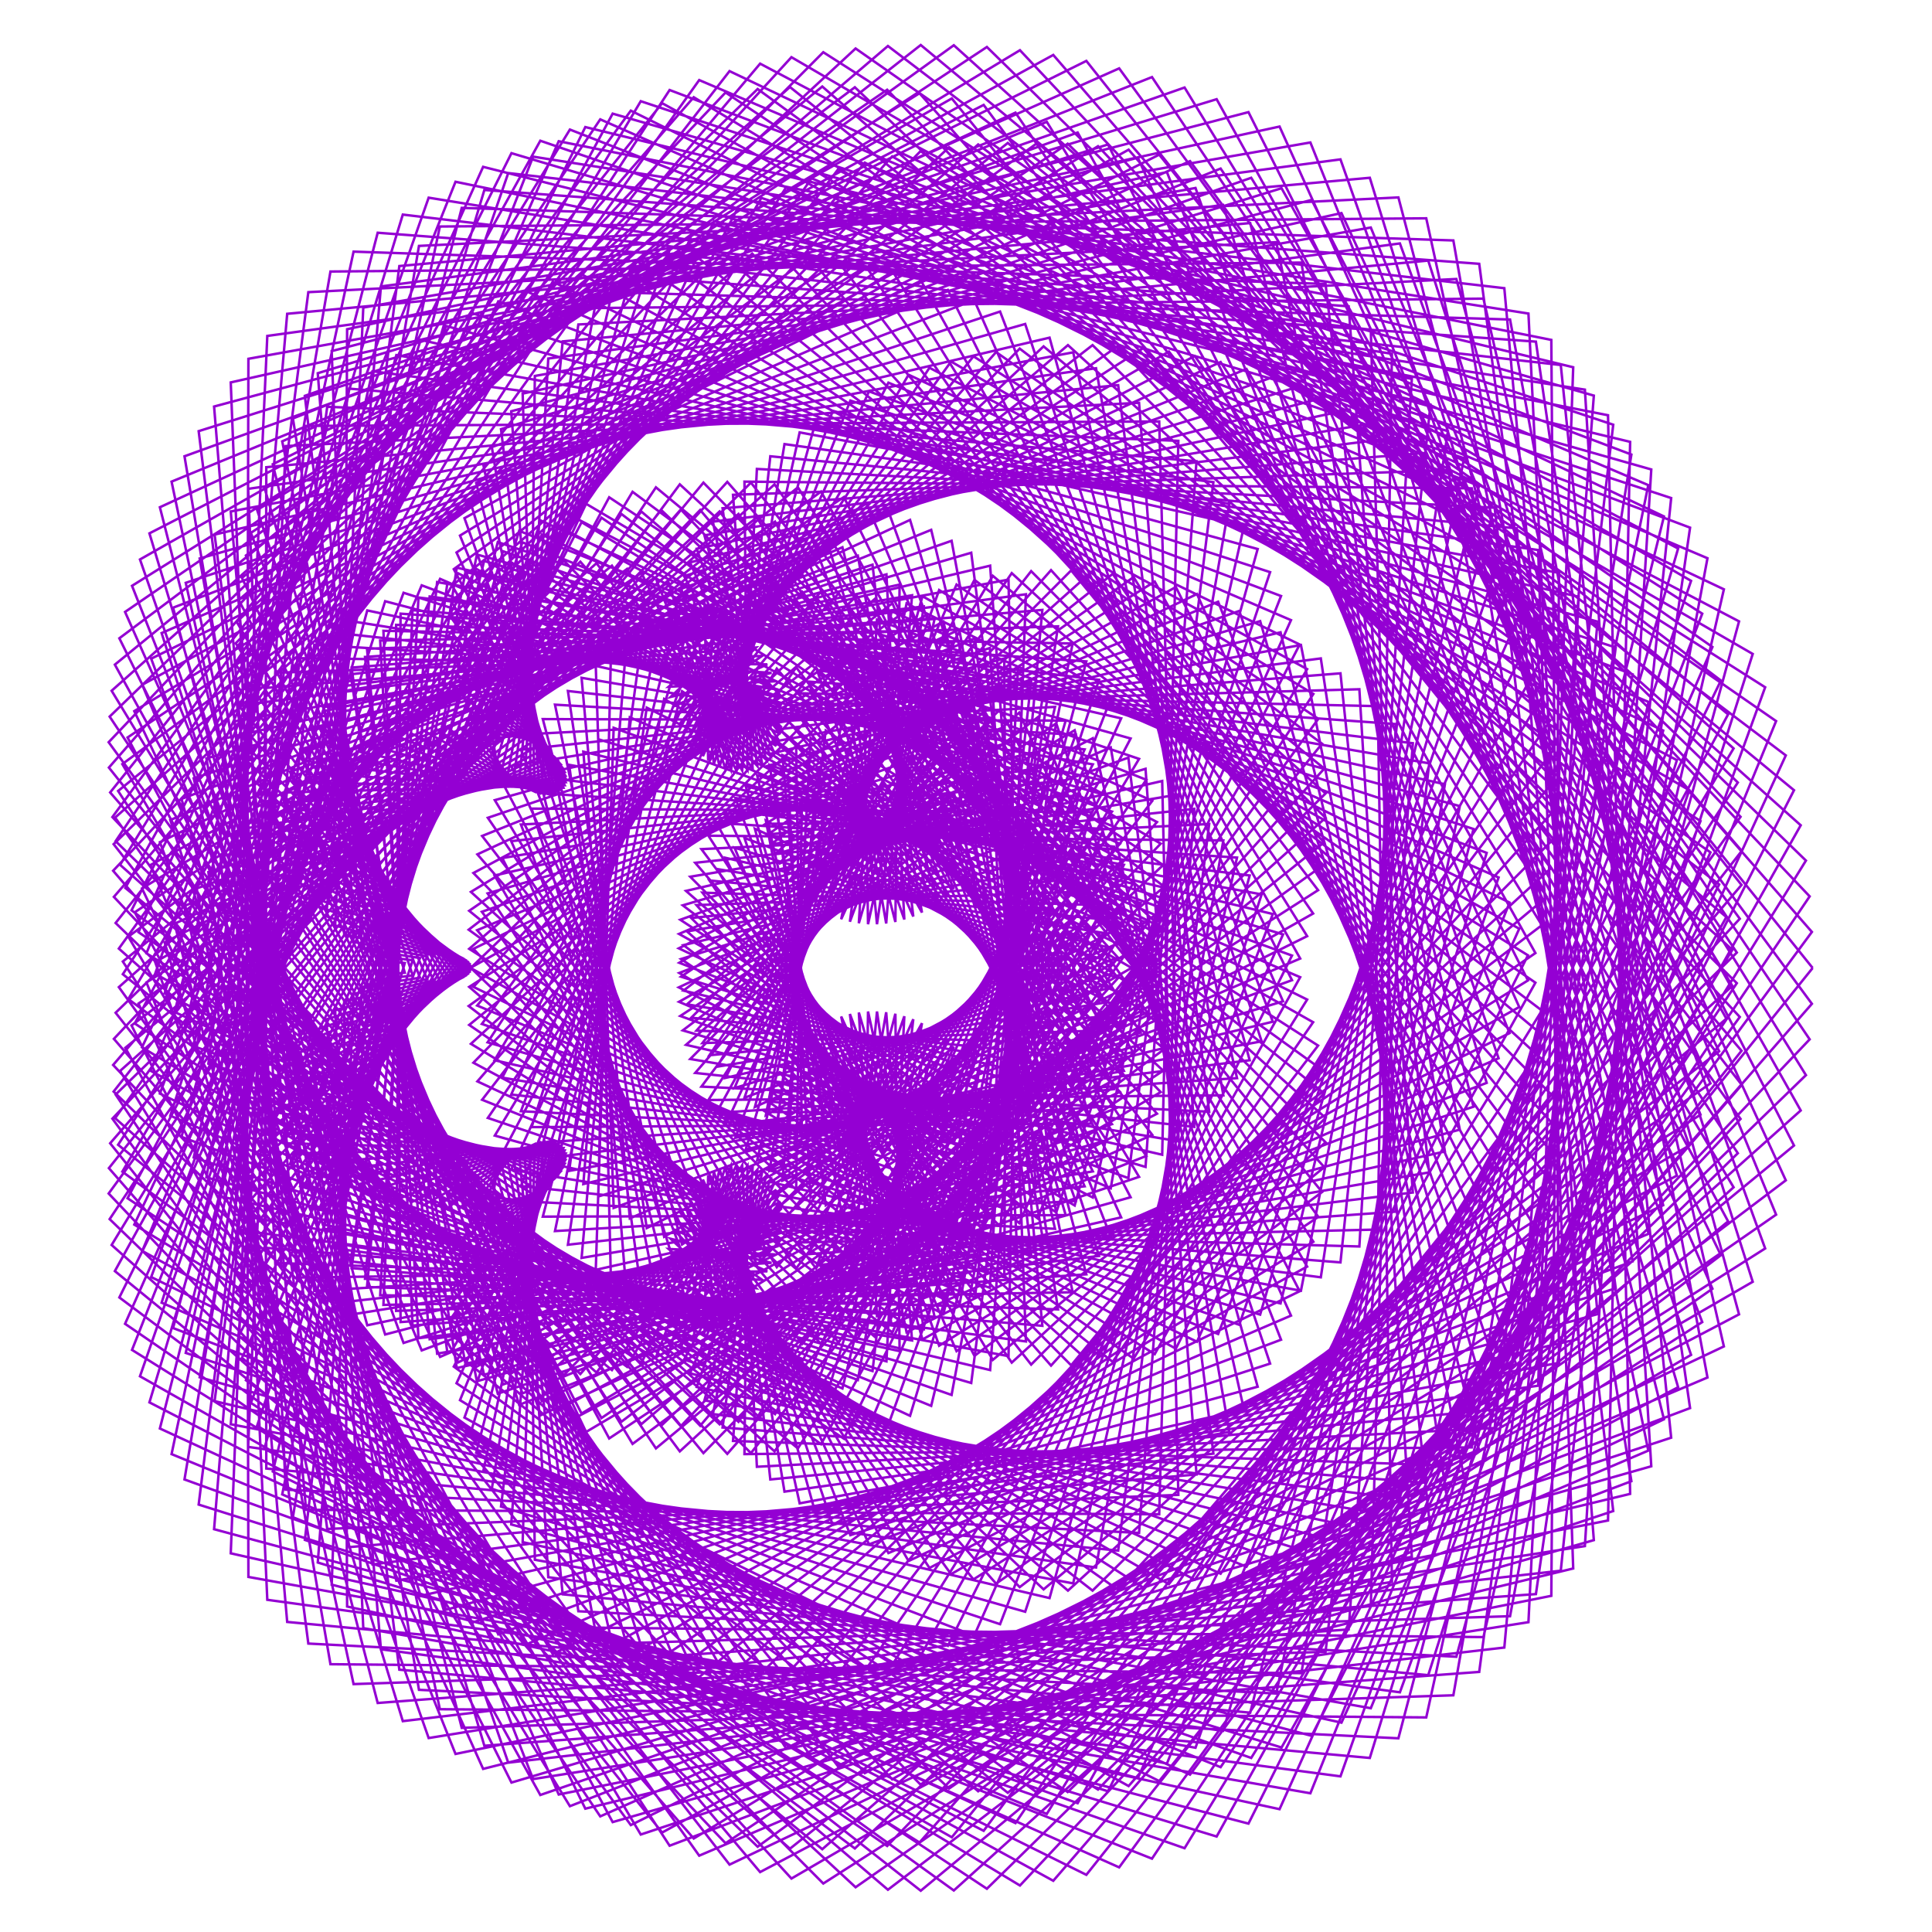 <?xml version="1.0" encoding="utf-8"  standalone="no"?>
<svg 
 width="777" height="777"
 viewBox="0 0 777 777"
 xmlns="http://www.w3.org/2000/svg"
 xmlns:xlink="http://www.w3.org/1999/xlink"
>

<title>Gnuplot</title>
<desc>Produced by GNUPLOT 5.2 patchlevel 7 </desc>

<g id="gnuplot_canvas">

<rect x="0" y="0" width="777" height="777" fill="none"/>
<defs>

	<circle id='gpDot' r='0.5' stroke-width='0.5' stroke='currentColor'/>
	<path id='gpPt0' stroke-width='0.222' stroke='currentColor' d='M-1,0 h2 M0,-1 v2'/>
	<path id='gpPt1' stroke-width='0.222' stroke='currentColor' d='M-1,-1 L1,1 M1,-1 L-1,1'/>
	<path id='gpPt2' stroke-width='0.222' stroke='currentColor' d='M-1,0 L1,0 M0,-1 L0,1 M-1,-1 L1,1 M-1,1 L1,-1'/>
	<rect id='gpPt3' stroke-width='0.222' stroke='currentColor' x='-1' y='-1' width='2' height='2'/>
	<rect id='gpPt4' stroke-width='0.222' stroke='currentColor' fill='currentColor' x='-1' y='-1' width='2' height='2'/>
	<circle id='gpPt5' stroke-width='0.222' stroke='currentColor' cx='0' cy='0' r='1'/>
	<use xlink:href='#gpPt5' id='gpPt6' fill='currentColor' stroke='none'/>
	<path id='gpPt7' stroke-width='0.222' stroke='currentColor' d='M0,-1.33 L-1.33,0.67 L1.33,0.67 z'/>
	<use xlink:href='#gpPt7' id='gpPt8' fill='currentColor' stroke='none'/>
	<use xlink:href='#gpPt7' id='gpPt9' stroke='currentColor' transform='rotate(180)'/>
	<use xlink:href='#gpPt9' id='gpPt10' fill='currentColor' stroke='none'/>
	<use xlink:href='#gpPt3' id='gpPt11' stroke='currentColor' transform='rotate(45)'/>
	<use xlink:href='#gpPt11' id='gpPt12' fill='currentColor' stroke='none'/>
	<path id='gpPt13' stroke-width='0.222' stroke='currentColor' d='M0,1.330 L1.265,0.411 L0.782,-1.067 L-0.782,-1.076 L-1.265,0.411 z'/>
	<use xlink:href='#gpPt13' id='gpPt14' fill='currentColor' stroke='none'/>
	<filter id='textbox' filterUnits='objectBoundingBox' x='0' y='0' height='1' width='1'>
	  <feFlood flood-color='white' flood-opacity='1' result='bgnd'/>
	  <feComposite in='SourceGraphic' in2='bgnd' operator='atop'/>
	</filter>
	<filter id='greybox' filterUnits='objectBoundingBox' x='0' y='0' height='1' width='1'>
	  <feFlood flood-color='lightgrey' flood-opacity='1' result='grey'/>
	  <feComposite in='SourceGraphic' in2='grey' operator='atop'/>
	</filter>
</defs>
<g fill="none" color="white" stroke="currentColor" stroke-width="1.00" stroke-linecap="butt" stroke-linejoin="miter">
</g>
<g fill="none" color="black" stroke="currentColor" stroke-width="1.00" stroke-linecap="butt" stroke-linejoin="miter">
</g>
<g fill="none" color="black" stroke="currentColor" stroke-width="1.00" stroke-linecap="butt" stroke-linejoin="miter">
</g>
	<g id="gnuplot_plot_1" ><title>real(z(t)),imag(z(t))</title>
<g fill="none" color="black" stroke="currentColor" stroke-width="1.00" stroke-linecap="butt" stroke-linejoin="miter">
	<path stroke='rgb(148,   0, 211)'  d='M729.0,389.3 L466.2,62.2 L189.0,201.3 L224.7,318.4 L132.3,307.7 L64.3,574.5 L408.4,733.2 L622.1,417.8
		L399.3,231.6 L322.5,360.1 L398.3,290.2 L202.3,221.7 L125.2,485.7 L398.2,551.0 L416.5,302.5 L198.9,352.1
		L307.8,539.5 L450.9,399.7 L303.6,333.3 L344.9,489.5 L532.5,338.8 L314.0,102.5 L47.5,318.1 L198.8,551.1
		L312.2,478.5 L275.1,546.8 L522.2,623.0 L692.1,273.7 L357.1,18.5 L96.0,241.3 L176.9,394.5 L134.8,406.3
		L146.1,654.8 L527.0,721.2 L683.9,330.2 L391.5,143.3 L273.3,291.2 L304.1,260.4 L106.5,276.7 L107.1,590.6
		L449.7,623.6 L486.3,331.4 L282.1,341.5 L372.4,462.3 L432.6,295.5 L223.2,283.4 L267.1,497.4 L467.0,382.4
		L282.9,194.1 L101.7,414.0 L304.4,570.4 L389.0,427.4 L308.8,470.5 L506.8,528.7 L600.3,206.8 L241.4,48.0
		L46.5,338.3 L197.6,485.2 L199.7,471.9 L253.6,667.2 L617.7,641.1 L679.7,212.2 L316.1,75.4 L186.1,280.7
		L219.1,301.2 L66.2,379.0 L162.0,692.2 L551.3,645.9 L561.3,291.2 L324.9,274.1 L367.3,368.6 L350.9,227.1
		L121.1,302.0 L217.6,569.1 L463.4,456.4 L320.2,268.4 L196.2,449.6 L398.1,517.9 L409.9,332.3 L273.0,397.1
		L439.5,481.6 L500.3,211.6 L169.2,136.7 L68.5,448.7 L278.8,539.4 L287.1,471.3 L334.9,613.3 L642.5,528.5
		L605.0,115.9 L204.4,69.6 L111.5,339.2 L188.1,386.8 L98.1,479.5 L269.3,742.3 L656.1,595.7 L591.9,196.4
		L299.4,193.7 L300.6,309.6 L246.1,227.5 L49.4,386.7 L233.5,668.4 L525.7,509.4 L394.9,284.2 L280.1,414.5
		L435.0,419.9 L358.9,242.6 L188.5,373.9 L367.3,503.5 L442.0,273.4 L168.3,240.3 L152.9,520.9 L379.9,525.0
		L345.4,407.2 L352.7,529.3 L597.9,435.5 L491.9,82.4 L107.5,135.1 L93.8,439.9 L227.1,468.0 L181.2,530.4
		L381.7,719.3 L714.3,488.5 L551.3,91.5 L215.1,151.2 L213.1,317.5 L170.3,293.8 L44.9,500.7 L317.7,743.5
		L621.8,500.8 L455.9,232.1 L308.9,335.6 L399.6,326.2 L257.9,205.7 L102.7,421.9 L339.4,578.6 L452.0,347.8
		L228.9,307.6 L258.4,523.3 L449.0,445.6 L338.5,316.7 L304.5,466.7 L516.0,402.7 L391.8,120.7 L69.6,244.4
		L147.7,533.0 L313.8,497.9 L268.2,511.1 L449.5,639.3 L699.7,369.5 L450.1,27.5 L113.5,177.5 L156.2,388.2
		L159.6,388.6 L109.7,591.8 L436.9,754.0 L700.4,422.6 L459.8,140.0 L268.2,262.7 L314.4,283.7 L154.9,241.8
		L65.0,523.9 L381.2,661.9 L519.6,384.3 L309.5,307.6 L333.1,460.5 L450.4,339.4 L265.1,251.7 L223.5,465.3
		L448.0,438.0 L348.5,202.5 L104.6,347.1 L249.9,571.8 L400.4,457.1 L310.0,438.8 L447.5,547.7 L623.5,289.7
		L330.7,34.8 L46.2,267.3 L165.2,483.6 L215.1,460.1 L210.2,620.2 L539.5,692.8 L718.2,303.8 L393.4,58.1
		L181.4,241.9 L227.4,312.0 L99.1,333.1 L99.9,634.2 L480.8,702.9 L602.7,352.9 L358.5,245.8 L341.8,370.7
		L383.6,258.5 L159.3,251.3 L161.1,531.7 L436.9,512.5 L374.9,277.7 L188.7,396.9 L351.8,537.6 L438.2,363.9
		L282.5,359.0 L387.4,494.9 L528.2,279.1 L244.8,107.4 L47.8,381.5 L239.9,552.0 L302.7,469.5 L294.8,579.5
		L582.4,589.4 L662.9,195.1 L281.2,32.2 L96.7,291.4 L187.2,392.4 L114.4,433.6 L194.8,702.1 L594.9,672.4
		L649.8,260.4 L342.0,161.1 L284.8,305.8 L283.3,241.7 L73.0,321.3 L159.4,635.7 L494.4,575.9 L446.7,300.6
		L273.1,375.6 L404.9,449.6 L403.9,264.8 L199.0,321.8 L312.4,509.6 L465.3,330.6 L226.6,205.8 L117.1,468.2
		L345.0,555.0 L370.8,411.5 L321.4,499.7 L554.1,494.5 L559.8,142.3 L172.4,79.5 L62.4,391.6 L216.8,478.8
		L187.7,493.2 L306.2,698.9 L672.1,578.2 L627.7,146.8 L261.5,105.3 L197.5,303.8 L201.4,294.0 L48.3,430.7
		L229.2,726.4 L594.8,583.1 L515.0,254.3 L310.0,303.1 L386.4,354.4 L311.7,209.8 L103.2,355.1 L273.4,583.7
		L467.9,404.7 L274.3,278.0 L218.3,489.3 L428.6,488.7 L378.1,317.4 L279.6,431.5 L480.3,453.2 L458.1,162.0
		L114.9,179.4 L100.3,495.3 L301.4,521.4 L274.9,484.2 L382.5,633.1 L679.4,460.7 L539.1,64.1 L153.2,115.2
		L131.2,368.5 L179.2,384.0 L95.2,528.4 L344.1,759.0 L688.7,518.3 L532.5,159.9 L277.5,226.2 L311.1,302.1
		L206.0,226.4 L46.3,449.7 L302.5,676.5 L533.1,449.6 L351.6,287.1 L299.4,441.5 L449.6,385.1 L315.2,238.3
		L196.1,419.2 L410.2,481.2 L405.6,233.1 L130.2,284.4 L194.7,552.9 L396.7,493.6 L325.3,415.9 L391.9,545.3
		L620.1,372.1 L421.0,49.0 L69.0,193.7 L126.7,467.5 L225.8,460.8 L186.8,570.1 L453.9,718.3 L728.7,403.7
		L478.6,64.8 L191.5,194.2 L223.5,319.0 L137.9,304.7 L60.1,564.0 L395.6,736.3 L623.7,429.3 L406.9,230.5
		L319.8,357.3 L399.5,295.6 L210.1,218.1 L120.7,477.1 L390.6,556.2 L422.6,308.0 L202.0,345.1 L300.5,538.4
		L451.7,406.2 L308.0,330.0 L338.4,487.3 L531.5,348.4 L325.5,103.5 L49.2,307.3 L191.6,549.7 L313.2,480.8
		L273.1,541.4 L511.8,626.8 L695.0,287.3 L370.3,18.1 L97.3,232.4 L174.4,394.3 L138.4,402.8 L139.6,646.1
		L514.6,727.6 L687.9,342.8 L400.6,141.6 L271.9,287.8 L306.5,263.8 L113.0,270.5 L99.8,581.9 L440.8,630.4
		L492.0,338.0 L284.9,336.1 L366.7,463.1 L436.2,301.4 L228.4,277.9 L260.1,493.9 L465.6,390.8 L292.5,193.8
		L100.7,404.5 L297.0,571.8 L391.4,431.0 L307.9,465.7 L498.4,532.8 L605.2,218.3 L253.7,44.5 L45.2,328.6
		L193.5,485.7 L201.9,469.3 L246.2,661.0 L607.3,650.0 L686.7,224.5 L326.4,71.7 L184.7,275.9 L221.1,302.7
		L70.2,371.5 L151.9,684.9 L542.4,655.3 L568.2,298.9 L328.6,269.6 L363.7,369.8 L356.5,231.0 L125.5,293.8
		L208.8,565.0 L461.0,464.9 L328.2,268.4 L193.9,442.3 L392.1,521.8 L414.7,335.9 L273.2,391.3 L432.2,484.8
		L505.8,220.8 L179.4,131.1 L64.3,439.8 L274.0,541.9 L289.4,470.1 L328.1,609.1 L634.9,538.5 L614.7,126.1
		L214.4,63.0 L108.7,333.2 L188.8,387.6 L99.7,472.1 L257.7,737.8 L648.8,607.7 L601.1,204.2 L304.4,188.6
		L298.5,309.9 L252.2,228.8 L51.6,376.7 L222.3,665.2 L522.7,519.3 L402.3,285.2 L278.0,409.3 L431.4,425.0
		L365.9,244.7 L188.7,366.3 L359.6,505.7 L446.7,281.1 L175.8,234.1 L146.8,514.3 L375.9,529.8 L349.1,406.8
		L347.2,525.6 L592.6,445.1 L502.8,89.7 L115.5,126.2 L88.7,434.0 L226.4,469.5 L181.4,524.4 L370.2,717.7
		L709.9,502.1 L563.0,97.9 L220.5,144.2 L210.9,316.4 L175.3,293.1 L44.1,490.3 L304.7,742.7 L619.6,512.8
		L464.4,233.9 L308.0,331.3 L398.5,330.8 L265.9,205.1 L101.4,412.3 L330.2,580.8 L455.6,355.4 L234.6,302.3
		L251.9,519.5 L447.2,452.1 L344.1,315.7 L299.9,462.3 L511.9,410.9 L402.2,125.3 L74.7,234.4 L140.5,528.8
		L313.0,501.2 L268.4,506.6 L439.4,639.7 L698.5,383.1 L463.3,31.0 L117.8,168.3 L152.8,386.3 L162.8,387.3
		L106.3,582.6 L423.6,756.4 L700.5,436.3 L470.1,141.4 L268.6,257.8 L314.7,286.8 L162.3,238.4 L60.8,513.6
		L370.4,665.6 L522.9,393.0 L314.7,303.7 L327.7,458.8 L451.4,346.0 L271.9,248.6 L218.5,459.4 L443.7,445.1
		L357.3,205.6 L106.9,337.7 L241.9,570.3 L400.9,462.1 L311.5,434.8 L439.1,548.6 L624.6,301.8 L343.8,35.1
		L48.0,256.7 L159.9,482.3 L217.1,459.5 L205.6,613.1 L527.5,698.1 L721.5,317.8 L405.3,57.5 L181.8,235.5
		L227.6,313.3 L104.4,327.9 L92.8,624.7 L469.3,709.3 L607.1,363.0 L364.6,242.7 L338.3,369.7 L386.9,263.7
		L165.9,245.4 L154.2,524.8 L431.4,519.7 L382.4,280.8 L189.3,389.2 L344.6,538.9 L441.2,369.5 L285.3,354.1
		L380.0,495.0 L530.2,289.1 L256.3,105.2 L46.5,371.2 L233.4,552.6 L304.6,470.4 L290.6,574.1 L572.8,596.3
		L669.2,207.7 L293.4,28.6 L95.8,283.5 L186.1,393.1 L117.6,428.3 L185.7,694.9 L584.5,681.8 L656.6,271.2
		L349.5,157.4 L282.7,304.1 L287.6,244.6 L77.9,313.0 L149.8,629.2 L488.0,584.6 L453.8,304.7 L273.6,369.9
		L399.8,452.6 L409.4,269.2 L202.1,314.8 L304.5,508.6 L466.8,339.3 L235.7,202.6 L113.5,459.6 L338.8,558.4
		L374.2,413.4 L318.4,494.9 L546.7,501.3 L567.8,152.4 L183.2,73.1 L58.9,383.4 L214.2,480.2 L189.4,488.9
		L296.5,694.4 L664.1,589.7 L637.4,156.7 L269.7,99.5 L195.3,300.7 L205.0,294.9 L50.4,421.4 L217.3,721.9
		L588.8,594.2 L523.2,259.4 L311.5,298.2 L383.6,357.5 L318.8,211.9 L105.1,345.8 L263.8,582.5 L468.3,413.3
		L281.6,275.3 L213.7,483.3 L424.3,494.2 L383.7,319.0 L277.6,425.9 L474.0,459.0 L466.2,169.5 L123.1,171.3
		L94.3,488.4 L298.4,524.7 L276.7,481.3 L373.8,630.6 L674.4,472.8 L550.9,71.5 L160.6,107.0 L127.7,364.4
		L181.2,384.1 L94.8,519.8 L331.1,757.5 L684.6,531.7 L542.8,164.7 L280.2,220.7 L309.7,303.9 L213.0,225.7
		L45.7,439.0 L290.9,676.5 L533.1,459.4 L358.5,285.6 L295.4,437.6 L448.0,391.3 L322.6,238.0 L193.8,411.8
		L403.5,485.9 L412.6,239.0 L135.6,276.3 L187.2,548.5 L394.8,499.0 L328.4,413.7 L384.7,543.4 L617.5,383.3
		L433.4,53.3 L74.2,183.5 L121.0,463.8 L226.6,461.7 L185.0,563.1 L441.6,719.7 L727.8,418.0 L490.9,67.8
		L194.4,187.0 L222.2,319.3 L143.5,302.1 L56.3,553.5 L382.8,738.9 L624.7,441.0 L414.7,229.7 L317.4,354.2
		L400.3,300.9 L217.9,215.0 L116.6,468.2 L382.7,561.0 L428.4,313.8 L205.6,338.3 L293.2,536.9 L452.2,412.7
		L312.7,326.9 L332.1,484.7 L530.1,358.0 L337.0,105.1 L51.3,296.6 L184.3,547.9 L313.9,483.3 L271.5,536.1
		L501.3,630.1 L697.2,301.0 L383.6,18.2 L98.9,223.4 L171.8,393.8 L142.1,399.7 L133.4,637.3 L502.1,733.4
		L691.4,355.7 L410.1,140.2 L270.7,284.2 L308.6,267.2 L119.6,264.7 L92.8,572.8 L431.6,636.8 L497.5,344.9
		L288.1,330.9 L361.0,463.6 L439.5,307.4 L233.9,272.6 L253.3,490.0 L463.8,399.1 L302.0,194.1 L100.2,395.0
		L289.4,572.8 L393.6,434.8 L307.5,460.9 L489.9,536.5 L609.7,230.0 L266.3,41.5 L44.3,318.7 L189.3,486.0
		L204.2,467.1 L239.2,654.6 L596.6,658.4 L693.3,237.0 L336.9,68.3 L183.5,270.8 L222.8,304.3 L74.5,364.2
		L142.2,677.3 L533.1,664.3 L574.8,307.0 L332.7,265.1 L360.1,370.8 L361.8,235.1 L130.3,286.0 L200.2,560.5
		L458.1,473.3 L336.1,268.8 L192.0,434.9 L385.8,525.3 L419.2,339.9 L273.9,385.7 L424.8,487.6 L510.8,230.1
		L189.8,125.9 L60.5,430.6 L268.9,544.2 L291.7,469.3 L321.6,604.6 L627.0,548.1 L623.9,136.7 L224.7,56.8
		L106.1,327.0 L189.2,388.4 L101.6,465.0 L246.4,732.8 L641.0,619.4 L610.0,212.5 L309.8,183.5 L296.2,310.0
		L258.0,230.4 L54.2,366.9 L211.3,661.5 L519.2,529.1 L409.9,286.6 L276.3,403.9 L427.6,429.8 L372.7,247.2
		L189.4,358.7 L351.9,507.5 L450.9,288.9 L183.7,228.3 L141.0,507.3 L371.5,534.6 L352.7,406.8 L342.0,521.7
		L587.1,454.3 L513.3,97.4 L124.0,117.5 L83.8,427.8 L225.5,471.1 L181.9,518.6 L358.8,715.6 L704.9,515.5
		L574.4,104.8 L226.3,137.3 L208.7,315.0 L180.1,292.7 L43.7,480.0 L291.8,741.3 L616.8,524.8 L472.9,236.1
		L307.5,326.9 L397.1,335.3 L273.8,204.9 L100.5,402.7 L320.9,582.5 L458.7,363.2 L240.6,297.3 L245.7,515.3
		L445.0,458.6 L349.7,315.0 L295.7,457.6 L507.4,418.8 L412.3,130.3 L80.3,224.6 L133.4,524.2 L311.8,504.5
		L268.9,502.3 L429.5,639.7 L696.7,396.5 L476.4,35.2 L122.6,159.2 L149.2,384.1 L166.0,386.2 L103.4,573.4
		L410.2,758.3 L700.0,450.0 L480.5,143.2 L269.2,252.8 L314.7,289.8 L169.6,235.4 L57.2,503.1 L359.4,668.7
		L525.7,402.0 L320.2,300.1 L322.5,456.7 L452.1,352.7 L278.9,245.9 L213.8,453.3 L438.9,451.9 L366.0,209.1
		L109.6,328.4 L233.9,568.5 L401.0,467.2 L313.2,431.1 L430.8,549.1 L625.2,313.7 L356.8,36.1 L50.3,246.1
		L154.5,480.7 L218.9,459.2 L201.5,605.9 L515.4,702.8 L724.2,331.9 L417.3,57.4 L182.5,228.9 L227.5,314.6
		L109.9,323.2 L86.1,615.0 L457.6,715.1 L611.0,373.5 L371.0,239.8 L334.9,368.3 L389.9,268.9 L172.8,239.9
		L147.6,517.6 L425.5,526.6 L389.6,284.3 L190.4,381.6 L337.3,539.9 L443.8,375.2 L288.4,349.5 L372.7,494.8
		L531.7,299.1 L267.8,103.6 L45.8,360.7 L226.8,553.0 L306.5,471.5 L286.7,568.7 L562.9,602.6 L674.9,220.6
		L305.7,25.6 L95.1,275.5 L184.7,393.6 L120.8,423.2 L176.9,687.4 L573.6,690.7 L663.0,282.3 L357.3,153.9
		L280.6,302.1 L291.5,247.5 L83.0,305.0 L140.5,622.2 L481.2,593.0 L460.7,309.2 L274.6,364.1 L394.6,455.2
		L414.7,274.0 L205.6,308.1 L296.8,507.2 L467.8,347.9 L245.0,200.0 L110.2,450.8 L332.4,561.4 L377.5,415.7
		L315.8,490.1 L539.1,507.7 L575.3,162.7 L194.3,67.1 L55.7,374.9 L211.4,481.5 L191.2,484.9 L287.2,689.6
		L655.6,600.8 L646.7,167.0 L278.3,94.1 L193.2,297.3 L208.3,295.9 L52.9,412.4 L205.7,716.9 L582.3,605.1
		L531.2,264.8 L313.5,293.3 L380.6,360.3 L325.7,214.3 L107.4,336.7 L254.4,580.7 L468.3,421.9 L289.1,273.1
		L209.5,477.0 L419.6,499.5 L389.2,321.0 L275.9,420.2 L467.4,464.4 L473.9,177.3 L131.6,163.6 L88.5,481.1
		L295.1,527.9 L278.5,478.7 L365.4,627.8 L668.9,484.7 L562.4,79.4 L168.5,98.9 L124.2,360.0 L183.1,384.4
		L94.8,511.3 L318.3,755.5 L680.1,544.9 L552.9,170.1 L283.3,215.3 L308.2,305.6 L220.0,225.4 L45.5,428.3
		L279.3,676.0 L532.6,469.4 L365.5,284.4 L291.8,433.5 L446.1,397.4 L330.0,238.1 L191.9,404.4 L396.7,490.3
		L419.2,245.3 L141.4,268.5 L179.9,543.8 L392.5,504.3 L331.5,411.8 L377.7,541.2 L614.5,394.3 L445.6,58.1
		L79.9,173.4 L115.4,459.8 L227.1,462.7 L183.6,556.3 L429.4,720.7 L726.3,432.4 L503.2,71.5 L197.8,179.8
		L220.6,319.4 L149.1,299.8 L53.1,542.9 L369.8,741.0 L625.2,452.8 L422.7,229.3 L315.2,351.0 L400.9,306.2
		L225.9,212.3 L112.9,459.2 L374.5,565.4 L433.8,320.0 L209.5,331.6 L286.0,535.0 L452.3,419.2 L317.5,324.2
		L326.0,481.7 L528.1,367.4 L348.3,107.2 L54.0,286.0 L177.0,545.7 L314.4,485.9 L270.2,530.8 L490.9,632.9
		L698.9,314.7 L396.9,18.9 L100.9,214.3 L168.9,393.2 L145.7,396.9 L127.8,628.4 L489.3,738.6 L694.3,368.8
		L419.7,139.3 L269.7,280.3 L310.3,270.6 L126.4,259.3 L86.3,563.5 L422.1,642.7 L502.6,352.1 L291.7,325.8
		L355.3,463.7 L442.4,313.6 L239.6,267.8 L246.8,485.8 L461.5,407.3 L311.5,194.8 L100.1,385.4 L281.6,573.4
		L395.5,438.9 L307.3,456.2 L481.4,539.6 L613.5,241.8 L279.0,39.1 L43.8,308.7 L184.8,486.0 L206.5,465.1
		L232.6,648.0 L585.7,666.3 L699.4,249.9 L347.8,65.4 L182.6,265.5 L224.3,305.8 L79.1,357.3 L132.9,669.3
		L523.4,672.9 L581.1,315.4 L337.2,260.9 L356.4,371.4 L366.8,239.4 L135.5,278.4 L191.8,555.5 L454.7,481.5
		L344.0,269.7 L190.4,427.4 L379.4,528.5 L423.5,344.2 L274.9,380.1 L417.3,490.0 L515.2,239.7 L200.4,121.2
		L57.1,421.2 L263.6,546.3 L294.0,468.8 L315.5,599.9 L618.6,557.3 L632.7,147.7 L235.4,51.1 L103.7,320.4
		L189.3,389.3 L103.7,458.1 L235.4,727.4 L632.7,630.8 L618.6,221.2 L315.5,178.6 L294.0,309.7 L263.6,232.2
		L57.1,357.3 L200.4,657.3 L515.2,538.8 L417.3,288.5 L274.9,398.4 L423.5,434.3 L379.4,250.0 L190.4,351.1
		L344.0,508.8 L454.7,297.0 L191.8,223.0 L135.5,500.1 L366.8,539.1 L356.4,407.1 L337.2,517.6 L581.1,463.1
		L523.4,105.6 L132.9,109.2 L79.1,421.2 L224.3,472.7 L182.6,513.0 L347.8,713.1 L699.4,528.6 L585.7,112.2
		L232.6,130.5 L206.5,313.4 L184.8,292.5 L43.8,469.8 L279.0,739.4 L613.5,536.7 L481.4,238.9 L307.3,322.3
		L395.5,339.6 L281.6,205.1 L100.1,393.1 L311.5,583.7 L461.5,371.2 L246.8,292.7 L239.6,510.7 L442.4,464.9
		L355.3,314.8 L291.7,452.7 L502.6,426.4 L422.1,135.8 L86.3,215.0 L126.4,519.2 L310.3,507.9 L269.7,498.2
		L419.7,639.2 L694.3,409.7 L489.3,39.9 L127.8,150.1 L145.7,381.6 L168.9,385.3 L100.9,564.2 L396.9,759.6
		L698.9,463.8 L490.9,145.6 L270.2,247.7 L314.4,292.6 L177.0,232.8 L54.0,492.5 L348.3,671.3 L528.1,411.1
		L326.0,296.8 L317.5,454.3 L452.3,359.3 L286.0,243.5 L209.5,446.9 L433.8,458.5 L374.5,213.1 L112.9,319.3
		L225.9,566.2 L400.9,472.3 L315.2,427.5 L422.7,549.2 L625.2,325.7 L369.8,37.5 L53.1,235.6 L149.1,478.7
		L220.6,459.1 L197.8,598.7 L503.2,707.0 L726.3,346.1 L429.4,57.8 L183.6,222.2 L227.1,315.8 L115.4,318.7
		L79.9,605.1 L445.6,720.4 L614.5,384.2 L377.7,237.3 L331.5,366.7 L392.5,274.2 L179.9,234.7 L141.4,510.0
		L419.2,533.2 L396.7,288.2 L191.9,374.1 L330.0,540.4 L446.1,381.1 L291.8,345.0 L365.5,494.1 L532.6,309.1
		L279.3,102.5 L45.5,350.2 L220.0,553.1 L308.2,472.9 L283.3,563.2 L552.9,608.4 L680.1,233.6 L318.3,23.0
		L94.8,267.2 L183.1,394.1 L124.2,418.5 L168.5,679.6 L562.4,699.1 L668.9,293.8 L365.4,150.7 L278.5,299.8
		L295.1,250.6 L88.5,297.4 L131.6,614.9 L473.9,601.2 L467.4,314.1 L275.9,358.3 L389.2,457.5 L419.6,279.0
		L209.5,301.5 L289.1,505.4 L468.3,356.6 L254.4,197.8 L107.4,441.8 L325.7,564.2 L380.6,418.2 L313.5,485.2
		L531.2,513.7 L582.3,173.4 L205.7,61.6 L52.9,366.1 L208.3,482.6 L193.2,481.2 L278.3,684.4 L646.7,611.5
		L655.6,177.7 L287.2,88.9 L191.2,293.6 L211.4,297.0 L55.7,403.6 L194.3,711.4 L575.3,615.8 L539.1,270.8
		L315.8,288.4 L377.5,362.8 L332.4,217.1 L110.2,327.7 L245.0,578.5 L467.8,430.6 L296.8,271.3 L205.6,470.4
		L414.7,504.5 L394.6,323.3 L274.6,414.4 L460.7,469.3 L481.2,185.5 L140.5,156.3 L83.0,473.5 L291.5,531.0
		L280.6,476.4 L357.3,624.6 L663.0,496.2 L573.6,87.8 L176.9,91.1 L120.8,355.3 L184.7,384.9 L95.1,503.0
		L305.7,752.9 L674.9,557.9 L562.9,175.9 L286.7,209.8 L306.5,307.0 L226.8,225.5 L45.8,417.8 L267.8,674.9
		L531.7,479.4 L372.7,283.7 L288.4,429.0 L443.8,403.3 L337.3,238.6 L190.4,396.9 L389.6,494.2 L425.5,251.9
		L147.6,260.9 L172.8,538.6 L389.9,509.6 L334.9,410.2 L371.0,538.7 L611.0,405.0 L457.6,63.4 L86.1,163.5
		L109.9,455.3 L227.5,463.9 L182.5,549.6 L417.3,721.1 L724.2,446.6 L515.4,75.7 L201.5,172.6 L218.9,319.3
		L154.5,297.8 L50.3,532.4 L356.8,742.4 L625.2,464.8 L430.8,229.4 L313.2,347.4 L401.0,311.3 L233.9,210.0
		L109.6,450.1 L366.0,569.4 L438.9,326.6 L213.8,325.2 L278.9,532.6 L452.1,425.8 L322.5,321.8 L320.2,478.4
		L525.7,376.5 L359.4,109.8 L57.2,275.4 L169.6,543.1 L314.7,488.7 L269.2,525.7 L480.5,635.3 L700.0,328.5
		L410.2,20.2 L103.4,205.1 L166.0,392.3 L149.2,394.4 L122.6,619.3 L476.4,743.3 L696.7,382.0 L429.5,138.8
		L268.9,276.2 L311.8,274.0 L133.4,254.3 L80.3,553.9 L412.3,648.2 L507.4,359.7 L295.7,320.9 L349.7,463.5
		L445.0,319.9 L245.7,263.2 L240.6,481.2 L458.7,415.3 L320.9,196.0 L100.5,375.8 L273.8,573.6 L397.1,443.2
		L307.5,451.6 L472.9,542.4 L616.8,253.7 L291.8,37.2 L43.7,298.5 L180.1,485.8 L208.7,463.5 L226.3,641.2
		L574.4,673.7 L704.9,263.0 L358.8,62.9 L181.9,259.9 L225.5,307.4 L83.8,350.7 L124.0,661.0 L513.3,681.1
		L587.1,324.2 L342.0,256.8 L352.7,371.7 L371.5,243.9 L141.0,271.2 L183.7,550.2 L450.9,489.6 L351.9,271.0
		L189.4,419.8 L372.7,531.3 L427.6,348.7 L276.3,374.6 L409.9,491.9 L519.2,249.4 L211.3,117.0 L54.2,411.6
		L258.0,548.1 L296.2,468.5 L309.8,595.0 L610.0,566.0 L641.0,159.1 L246.4,45.7 L101.6,313.5 L189.2,390.1
		L106.1,451.5 L224.7,721.7 L623.9,641.8 L627.0,230.4 L321.6,173.9 L291.7,309.2 L268.9,234.3 L60.5,347.9
		L189.8,652.6 L510.8,548.4 L424.8,290.9 L273.9,392.8 L419.2,438.6 L385.8,253.2 L192.0,343.6 L336.1,509.7
		L458.1,305.2 L200.2,218.0 L130.3,492.5 L361.8,543.4 L360.1,407.7 L332.7,513.4 L574.8,471.5 L533.1,114.2
		L142.2,101.2 L74.5,414.3 L222.8,474.2 L183.5,507.7 L336.9,710.2 L693.3,541.5 L596.6,120.1 L239.2,123.9
		L204.2,311.4 L189.3,292.5 L44.3,459.8 L266.3,737.0 L609.7,548.5 L489.9,242.0 L307.5,317.6 L393.6,343.7
		L289.4,205.7 L100.2,383.5 L302.0,584.4 L463.8,379.4 L253.3,288.5 L233.9,505.9 L439.5,471.1 L361.0,314.9
		L288.1,447.6 L497.5,433.6 L431.6,141.7 L92.8,205.7 L119.6,513.8 L308.6,511.3 L270.7,494.3 L410.1,638.3
		L691.4,422.8 L502.1,45.1 L133.4,141.2 L142.1,378.8 L171.8,384.7 L98.9,555.1 L383.6,760.3 L697.2,477.5
		L501.3,148.4 L271.5,242.4 L313.9,295.2 L184.3,230.6 L51.3,481.9 L337.0,673.4 L530.1,420.5 L332.1,293.8
		L312.7,451.6 L452.2,365.8 L293.2,241.6 L205.6,440.2 L428.4,464.7 L382.7,217.5 L116.6,310.3 L217.9,563.5
		L400.3,477.6 L317.4,424.3 L414.7,548.8 L624.7,337.5 L382.8,39.6 L56.3,225.0 L143.5,476.4 L222.2,459.2
		L194.4,591.5 L490.9,710.7 L727.8,360.5 L441.6,58.8 L185.0,215.4 L226.6,316.8 L121.0,314.7 L74.2,595.0
		L433.4,725.2 L617.5,395.2 L384.7,235.1 L328.4,364.8 L394.8,279.5 L187.2,230.0 L135.6,502.2 L412.6,539.5
		L403.5,292.6 L193.8,366.7 L322.6,540.5 L448.0,387.2 L295.4,340.9 L358.5,492.9 L533.1,319.1 L290.9,102.0
		L45.7,339.5 L213.0,552.8 L309.7,474.6 L280.2,557.8 L542.8,613.8 L684.6,246.8 L331.1,21.0 L94.8,258.7
		L181.2,394.4 L127.7,414.1 L160.6,671.5 L550.9,707.0 L674.4,305.7 L373.8,147.9 L276.7,297.2 L298.4,253.8
		L94.3,290.1 L123.1,607.2 L466.2,609.0 L474.0,319.5 L277.6,352.6 L383.7,459.5 L424.3,284.3 L213.7,295.2
		L281.6,503.2 L468.3,365.2 L263.8,196.0 L105.1,432.7 L318.8,566.6 L383.6,421.0 L311.5,480.3 L523.2,519.1
		L588.8,184.3 L217.3,56.6 L50.4,357.1 L205.0,483.6 L195.3,477.8 L269.7,679.0 L637.4,621.8 L664.1,188.8
		L296.5,84.1 L189.4,289.6 L214.2,298.3 L58.9,395.1 L183.2,705.4 L567.8,626.1 L546.7,277.2 L318.4,283.6
		L374.2,365.1 L338.8,220.1 L113.5,318.9 L235.7,575.9 L466.8,439.2 L304.5,269.9 L202.1,463.7 L409.4,509.3
		L399.8,325.9 L273.6,408.6 L453.8,473.8 L488.0,193.9 L149.8,149.3 L77.9,465.5 L287.6,533.9 L282.7,474.4
		L349.5,621.1 L656.6,507.3 L584.5,96.7 L185.7,83.6 L117.6,350.2 L186.1,385.4 L95.8,495.0 L293.4,749.9
		L669.2,570.8 L572.8,182.2 L290.6,204.4 L304.6,308.1 L233.4,225.9 L46.5,407.3 L256.3,673.3 L530.2,489.4
		L380.0,283.5 L285.3,424.4 L441.2,409.0 L344.6,239.6 L189.3,389.3 L382.4,497.7 L431.4,258.8 L154.2,253.7
		L165.9,533.1 L386.9,514.8 L338.3,408.8 L364.6,535.8 L607.1,415.5 L469.3,69.2 L92.8,153.8 L104.4,450.6
		L227.6,465.2 L181.8,543.0 L405.3,721.0 L721.5,460.7 L527.5,80.4 L205.6,165.4 L217.1,319.0 L159.9,296.2
		L48.0,521.8 L343.8,743.4 L624.6,476.7 L439.1,229.9 L311.5,343.7 L400.9,316.4 L241.9,208.2 L106.9,440.8
		L357.3,572.9 L443.7,333.4 L218.5,319.1 L271.9,529.9 L451.4,432.5 L327.7,319.7 L314.7,474.8 L522.9,385.5
		L370.4,112.9 L60.8,264.9 L162.3,540.1 L314.7,491.7 L268.6,520.7 L470.1,637.1 L700.5,342.2 L423.6,22.1
		L106.3,195.9 L162.8,391.2 L152.8,392.2 L117.8,610.2 L463.3,747.5 L698.5,395.4 L439.4,138.8 L268.4,271.9
		L313.0,277.3 L140.5,249.7 L74.7,544.1 L402.2,653.2 L511.9,367.6 L299.9,316.2 L344.1,462.8 L447.2,326.4
		L251.9,259.0 L234.6,476.2 L455.6,423.1 L330.2,197.7 L101.4,366.2 L265.9,573.4 L398.5,447.7 L308.0,447.2
		L464.4,544.6 L619.6,265.7 L304.7,35.8 L44.1,288.2 L175.3,485.4 L210.9,462.1 L220.5,634.3 L563.0,680.6
		L709.9,276.4 L370.2,60.8 L181.4,254.1 L226.4,309.0 L88.7,344.5 L115.5,652.3 L502.8,688.8 L592.6,333.4
		L347.2,252.9 L349.1,371.7 L375.9,248.7 L146.8,264.2 L175.8,544.4 L446.7,497.4 L359.6,272.8 L188.7,412.2
		L365.9,533.8 L431.4,353.5 L278.0,369.2 L402.3,493.3 L522.7,259.2 L222.3,113.3 L51.6,401.8 L252.2,549.7
		L298.5,468.6 L304.4,589.9 L601.1,574.3 L648.8,170.8 L257.7,40.7 L99.7,306.4 L188.8,390.9 L108.7,445.3
		L214.4,715.5 L614.7,652.4 L634.9,240.0 L328.1,169.4 L289.4,308.4 L274.0,236.6 L64.3,338.7 L179.4,647.4
		L505.8,557.7 L432.2,293.7 L273.2,387.2 L414.7,442.6 L392.1,256.7 L193.9,336.2 L328.2,510.1 L461.0,313.6
		L208.8,213.5 L125.5,484.7 L356.5,547.5 L363.7,408.7 L328.6,508.9 L568.2,479.6 L542.4,123.2 L151.9,93.6
		L70.2,407.0 L221.1,475.8 L184.7,502.6 L326.4,706.8 L686.7,554.0 L607.3,128.5 L246.2,117.5 L201.9,309.2
		L193.5,292.8 L45.2,449.9 L253.7,734.0 L605.2,560.2 L498.4,245.7 L307.9,312.8 L391.4,347.5 L297.0,206.7
		L100.7,374.0 L292.5,584.7 L465.6,387.7 L260.1,284.6 L228.4,500.6 L436.2,477.1 L366.7,315.4 L284.9,442.4
		L492.0,440.5 L440.8,148.1 L99.8,196.6 L113.0,508.0 L306.5,514.7 L271.9,490.7 L400.6,636.9 L687.9,435.7
		L514.6,50.9 L139.6,132.4 L138.4,375.7 L174.4,384.2 L97.3,546.1 L370.3,760.4 L695.0,491.2 L511.8,151.7
		L273.1,237.1 L313.2,297.7 L191.6,228.8 L49.2,471.2 L325.5,675.0 L531.5,430.1 L338.4,291.2 L308.0,448.5
		L451.7,372.3 L300.5,240.1 L202.0,433.4 L422.6,470.5 L390.6,222.3 L120.7,301.4 L210.1,560.4 L399.5,482.9
		L319.8,421.2 L406.9,548.0 L623.7,349.2 L395.6,42.2 L60.1,214.5 L137.9,473.8 L223.5,459.5 L191.5,584.3
		L478.6,713.7 L728.7,374.8 L453.9,60.2 L186.8,208.4 L225.8,317.7 L126.7,311.0 L69.0,584.8 L421.0,729.5
		L620.1,406.4 L391.9,233.2 L325.3,362.6 L396.7,284.9 L194.7,225.6 L130.2,494.1 L405.6,545.4 L410.2,297.3
		L196.1,359.3 L315.2,540.2 L449.6,393.4 L299.4,337.0 L351.6,491.4 L533.1,328.9 L302.5,102.0 L46.3,328.8
		L206.0,552.1 L311.1,476.4 L277.5,552.3 L532.5,618.6 L688.7,260.2 L344.1,19.5 L95.2,250.1 L179.2,394.5
		L131.2,410.0 L153.2,663.3 L539.1,714.4 L679.4,317.8 L382.5,145.4 L274.9,294.3 L301.4,257.1 L100.3,283.2
		L114.9,599.1 L458.1,616.5 L480.3,325.3 L279.6,347.0 L378.1,461.1 L428.6,289.8 L218.3,289.2 L274.3,500.5
		L467.9,373.8 L273.4,194.8 L103.2,423.4 L311.7,568.7 L386.4,424.1 L310.0,475.4 L515.0,524.2 L594.8,195.4
		L229.2,52.1 L48.3,347.8 L201.4,484.5 L197.5,474.7 L261.5,673.2 L627.7,631.7 L672.1,200.3 L306.2,79.6
		L187.7,285.3 L216.8,299.7 L62.4,386.9 L172.4,699.0 L559.8,636.2 L554.1,284.0 L321.4,278.8 L370.8,367.0
		L345.0,223.5 L117.1,310.3 L226.6,572.7 L465.3,447.9 L312.4,268.9 L199.0,456.7 L403.9,513.7 L404.9,328.9
		L273.1,402.9 L446.7,477.9 L494.4,202.6 L159.4,142.8 L73.0,457.2 L283.3,536.8 L284.8,472.7 L342.0,617.4
		L649.8,518.1 L594.9,106.1 L194.8,76.4 L114.4,344.9 L187.2,386.1 L96.7,487.1 L281.2,746.3 L662.9,583.4
		L582.4,189.1 L294.8,199.0 L302.7,309.0 L239.9,226.5 L47.8,397.0 L244.8,671.1 L528.2,499.4 L387.4,283.6
		L282.5,419.5 L438.2,414.6 L351.8,240.9 L188.7,381.6 L374.9,500.8 L436.9,266.0 L161.1,246.8 L159.3,527.2
		L383.6,520.0 L341.8,407.8 L358.5,532.7 L602.7,425.6 L480.8,75.6 L99.9,144.3 L99.1,445.4 L227.4,466.5
		L181.4,536.6 L393.4,720.4 L718.2,474.7 L539.5,85.7 L210.2,158.3 L215.1,318.4 L165.2,294.9 L46.2,511.2
		L330.7,743.7 L623.5,488.8 L447.5,230.8 L310.0,339.7 L400.4,321.4 L249.9,206.7 L104.6,431.4 L348.5,576.0
		L448.0,340.5 L223.5,313.2 L265.1,526.8 L450.4,439.1 L333.1,318.0 L309.5,470.9 L519.6,394.2 L381.2,116.6
		L65.0,254.6 L154.9,536.7 L314.4,494.8 L268.2,515.8 L459.8,638.5 L700.4,355.9 L436.9,24.5 L109.7,186.7
		L159.6,389.9 L156.2,390.3 L113.5,601.0 L450.1,751.0 L699.7,409.0 L449.5,139.2 L268.2,267.4 L313.8,280.6
		L147.7,245.5 L69.6,534.1 L391.8,657.8 L516.0,375.8 L304.5,311.8 L338.5,461.8 L449.0,332.9 L258.4,255.2
		L228.9,470.9 L452.0,430.7 L339.4,199.9 L102.7,356.6 L257.9,572.8 L399.6,452.3 L308.9,442.9 L455.9,546.4
		L621.8,277.7 L317.7,35.0 L44.9,277.8 L170.3,484.7 L213.1,461.0 L215.1,627.3 L551.3,687.0 L714.3,290.0
		L381.7,59.2 L181.2,248.1 L227.1,310.5 L93.8,338.6 L107.5,643.4 L491.9,696.1 L597.9,343.0 L352.7,249.2
		L345.4,371.3 L379.9,253.5 L152.9,257.6 L168.3,538.2 L442.0,505.1 L367.3,275.0 L188.5,404.6 L358.9,535.9
		L435.0,358.6 L280.1,364.0 L394.9,494.3 L525.7,269.1 L233.5,110.1 L49.4,391.8 L246.1,551.0 L300.6,468.9
		L299.4,584.8 L591.9,582.1 L656.1,182.8 L269.3,36.2 L98.1,299.0 L188.1,391.7 L111.5,439.3 L204.4,708.9
		L605.0,662.6 L642.5,250.0 L334.9,165.2 L287.1,307.2 L278.8,239.1 L68.5,329.8 L169.2,641.8 L500.3,566.9
		L439.5,296.9 L273.0,381.4 L409.9,446.2 L398.1,260.6 L196.2,328.9 L320.2,510.1 L463.4,322.1 L217.6,209.4
		L121.1,476.5 L350.9,551.4 L367.3,409.9 L324.9,504.4 L561.3,487.3 L551.3,132.6 L162.0,86.3 L66.2,399.5
		L219.1,477.3 L186.1,497.8 L316.1,703.1 L679.7,566.3 L617.7,137.4 L253.6,111.3 L199.7,306.6 L197.6,293.3
		L46.5,440.2 L241.4,730.5 L600.3,571.7 L506.8,249.8 L308.8,308.0 L389.0,351.1 L304.4,208.1 L101.7,364.5
		L282.9,584.4 L467.0,396.1 L267.1,281.1 L223.2,495.1 L432.6,483.0 L372.4,316.2 L282.1,437.0 L486.3,447.1
		L449.7,154.9 L107.1,187.9 L106.5,501.8 L304.1,518.1 L273.3,487.3 L391.5,635.2 L683.9,448.3 L527.0,57.3
		L146.1,123.7 L134.8,372.2 L176.9,384.0 L96.0,537.2 L357.1,760.0 L692.1,504.8 L522.2,155.5 L275.1,231.7
		L312.2,300.0 L198.8,227.4 L47.5,460.4 L314.0,676.0 L532.5,439.7 L344.9,289.0 L303.6,445.2 L450.9,378.8
		L307.8,239.0 L198.9,426.4 L416.5,476.0 L398.2,227.5 L125.2,292.8 L202.3,556.8 L398.3,488.3 L322.5,418.4
		L399.3,546.9 L622.1,360.7 L408.4,45.3 L64.3,204.0 L132.3,470.8 L224.7,460.1 L189.0,577.2 L466.2,716.3
		L729.0,389.3  '/></g>
	</g>
<g fill="none" color="white" stroke="rgb(148,   0, 211)" stroke-width="2.00" stroke-linecap="butt" stroke-linejoin="miter">
</g>
<g fill="none" color="black" stroke="currentColor" stroke-width="2.00" stroke-linecap="butt" stroke-linejoin="miter">
</g>
<g fill="none" color="black" stroke="black" stroke-width="1.00" stroke-linecap="butt" stroke-linejoin="miter">
</g>
<g fill="none" color="black" stroke="currentColor" stroke-width="1.00" stroke-linecap="butt" stroke-linejoin="miter">
</g>
</g>
</svg>

